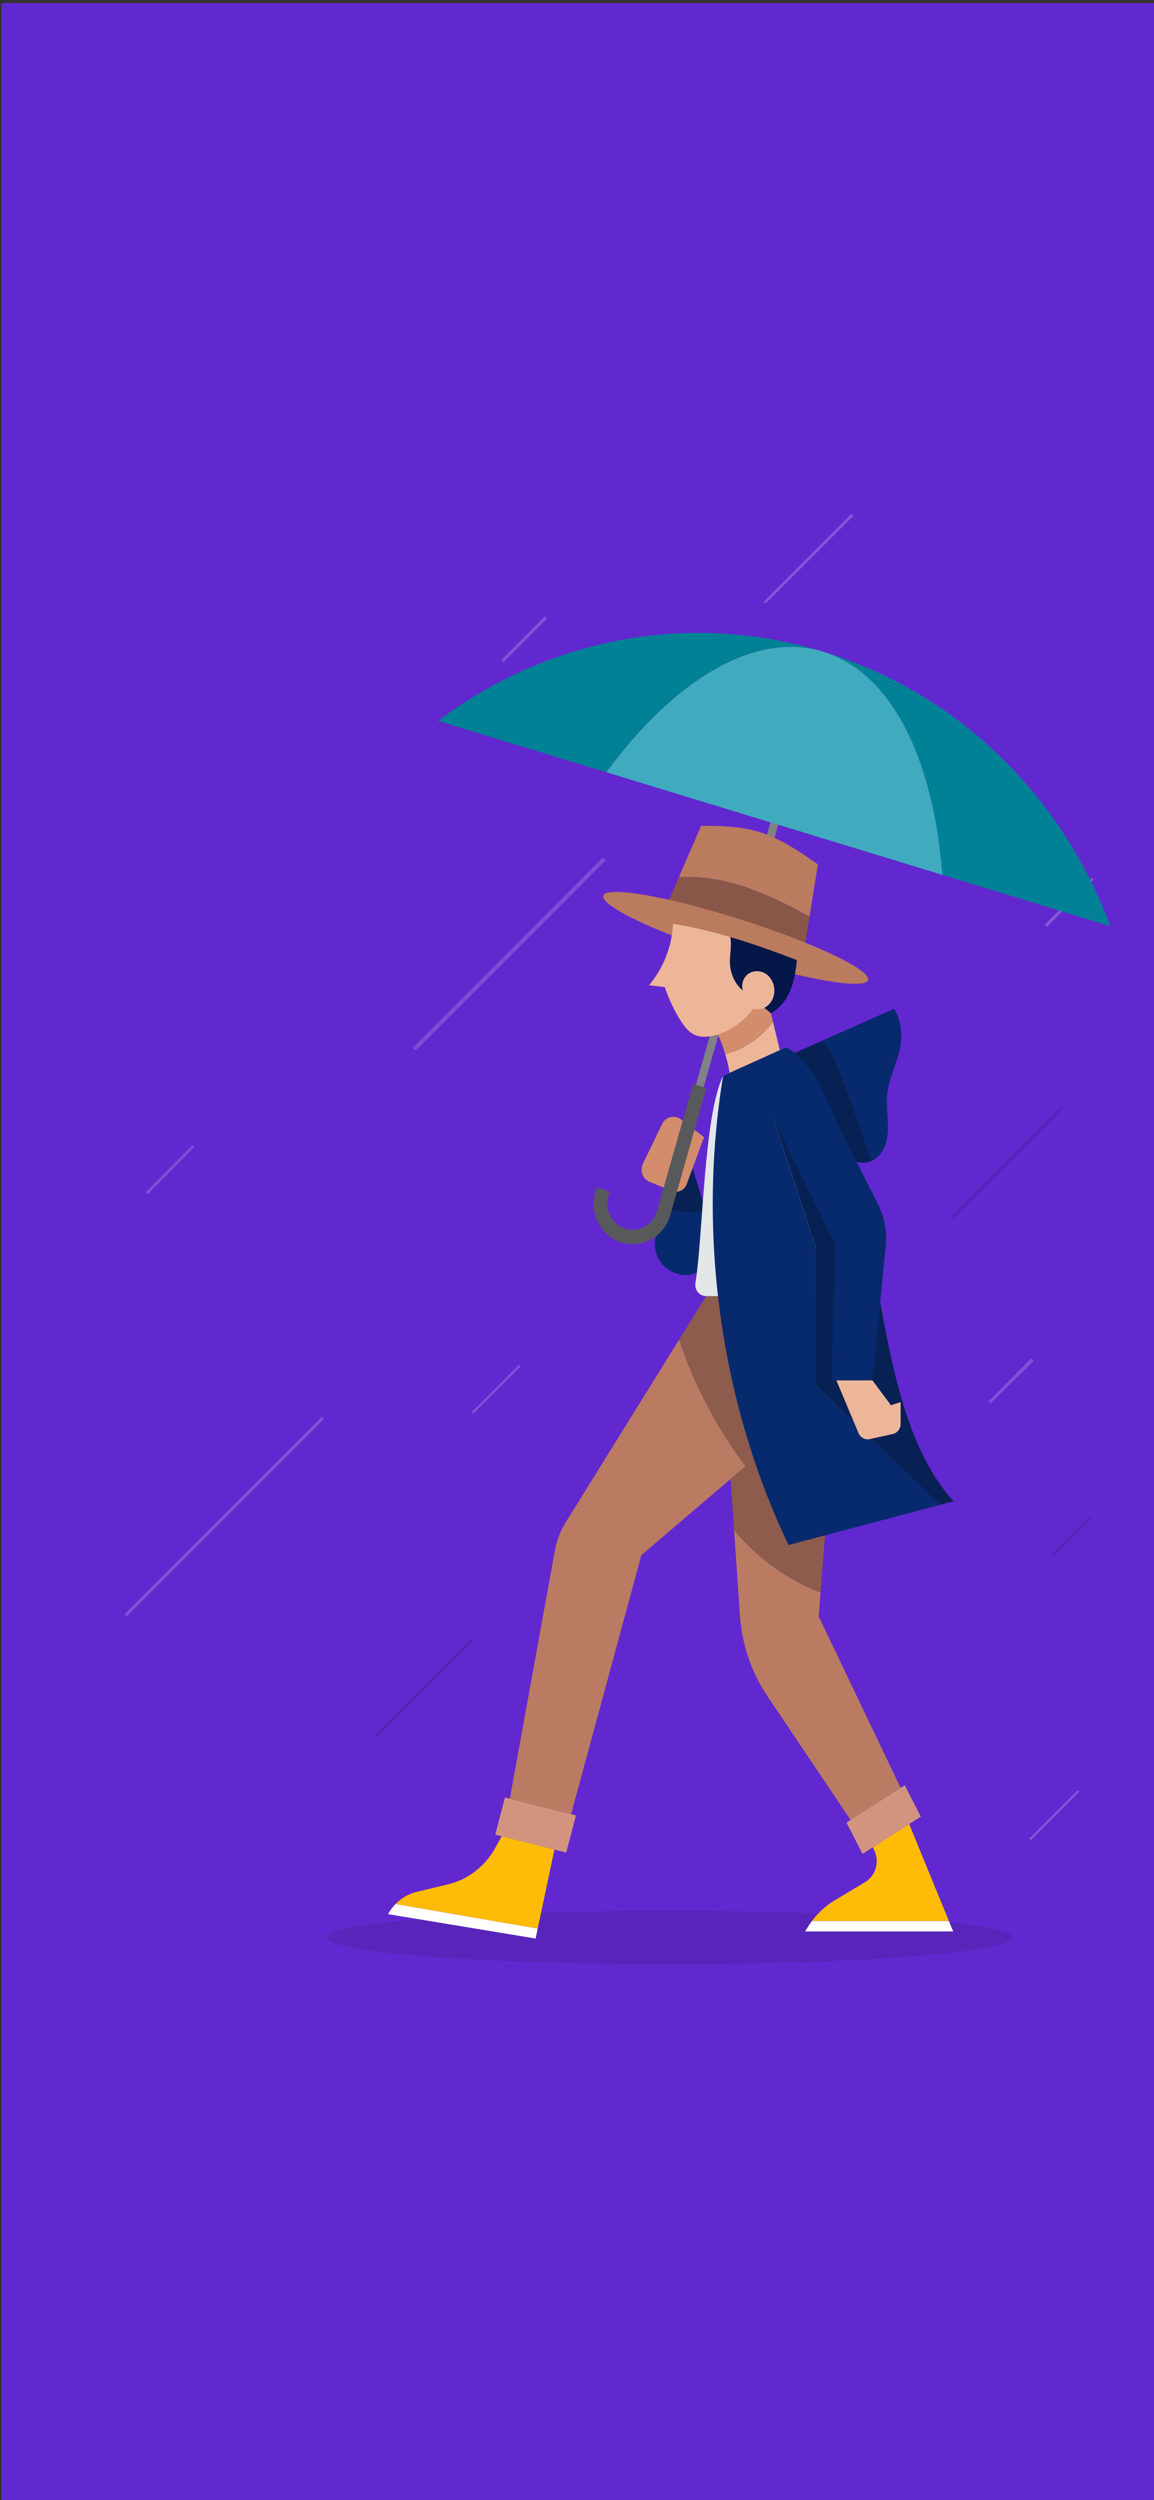 <?xml version="1.0" encoding="utf-8"?>
<!-- Generator: Adobe Illustrator 16.0.3, SVG Export Plug-In . SVG Version: 6.00 Build 0)  -->
<!DOCTYPE svg PUBLIC "-//W3C//DTD SVG 1.1//EN" "http://www.w3.org/Graphics/SVG/1.1/DTD/svg11.dtd">
<svg version="1.1" id="Capa_1" xmlns="http://www.w3.org/2000/svg" xmlns:xlink="http://www.w3.org/1999/xlink" x="0px" y="0px"
	 width="750px" height="1624px" viewBox="0 0 750 1624" enable-background="new 0 0 750 1624" xml:space="preserve">
<rect x="0" y="0" width="750" height="1624" fill="#333333" stroke="none"/>
<g>
	<rect x="1" y="2" fill="#6228CF" width="750" height="1624"/>
	<g>
		<path fill="#7F51D6" d="M82.368,1049.939c42.712-42.703,85.425-85.407,128.137-128.11c-0.479-0.479-0.959-0.96-1.439-1.439
			c-42.743,42.737-85.486,85.475-128.229,128.21C81.348,1049.047,81.858,1049.493,82.368,1049.939z"/>
		<path fill="#7D4ED5" d="M391.834,557.02c-41.155,41.178-82.31,82.354-123.464,123.53c0.596,0.601,1.192,1.198,1.788,1.798
			c41.15-41.154,82.303-82.311,123.455-123.465C393.02,558.262,392.427,557.641,391.834,557.02z"/>
		<path fill="#5723B5" d="M689.976,718.318c-24.049,24.05-48.098,48.1-72.146,72.147c0.397,0.399,0.797,0.798,1.195,1.197
			c24.047-24.051,48.094-48.103,72.142-72.153C690.769,719.113,690.372,718.716,689.976,718.318z"/>
		<path fill="#5623B5" d="M244.379,1129.032c21.042-21.042,42.085-42.084,63.128-63.126c-0.417-0.418-0.833-0.836-1.25-1.254
			c-21.042,21.043-42.083,42.085-63.125,63.127C243.547,1128.197,243.963,1128.614,244.379,1129.032z"/>
		<path fill="#8457D7" d="M553.355,333.729c-19.011,19.041-38.021,38.082-57.03,57.123c0.398,0.404,0.799,0.81,1.199,1.214
			c19.061-19.014,38.122-38.028,57.183-57.042C554.257,334.592,553.807,334.16,553.355,333.729z"/>
		<path fill="#7F50D5" d="M95.961,775.763c10.103-10.249,20.205-20.498,30.308-30.747c-0.374-0.377-0.747-0.753-1.12-1.13
			c-10.167,10.194-20.334,20.389-30.501,30.582C95.086,774.899,95.523,775.331,95.961,775.763z"/>
		<path fill="#8051D6" d="M327.269,430.105c9.417-9.433,18.833-18.863,28.249-28.296c-0.478-0.478-0.954-0.956-1.433-1.434
			c-9.417,9.431-18.835,18.86-28.253,28.291C326.311,429.146,326.79,429.626,327.269,430.105z"/>
		<path fill="#8052D6" d="M643.695,911.514c9.382-9.153,18.765-18.31,28.146-27.464c-0.544-0.557-1.088-1.112-1.633-1.67
			c-9.248,9.28-18.496,18.561-27.743,27.84C642.875,910.651,643.285,911.083,643.695,911.514z"/>
		<path fill="#8457D7" d="M700.378,1162.841c-10.508,10.513-21.015,21.025-31.521,31.538c0.331,0.336,0.663,0.673,0.994,1.009
			c10.534-10.54,21.068-21.081,31.604-31.622C701.095,1163.457,700.736,1163.149,700.378,1162.841z"/>
		<path fill="#8355D7" d="M307.633,918.123c10.182-10.169,20.362-20.337,30.543-30.506c-0.328-0.332-0.656-0.664-0.982-0.996
			c-10.198,10.207-20.396,20.415-30.596,30.622C306.943,917.536,307.288,917.829,307.633,918.123z"/>
		<path fill="#8457D7" d="M709.723,570.015c-10.244,10.212-20.487,20.425-30.73,30.636c0.48,0.486,0.964,0.975,1.445,1.461
			c10.135-10.322,20.269-20.646,30.401-30.967C710.467,570.767,710.095,570.391,709.723,570.015z"/>
		<path fill="#5723B6" d="M708.043,985.398c-8.063,8.037-16.126,16.074-24.189,24.112c0.383,0.384,0.764,0.769,1.145,1.151
			c8.057-8.045,16.113-16.089,24.169-24.134C708.792,986.152,708.418,985.775,708.043,985.398z"/>
	</g>
</g>
<g id="Capa_2" display="none">
</g>
<g>
	<g>
		<path fill="#5924B9" d="M658.059,1258.504c0,9.586-99.775,17.352-222.853,17.352c-123.08,0-222.854-7.766-222.854-17.352
			c0-9.579,99.774-17.348,222.854-17.348C558.283,1241.156,658.059,1248.925,658.059,1258.504z"/>
		<g>
			<g>
				<path fill="#072155" d="M534.233,676.043l-25.127,11.157c8.146,14.901,17.664,30.631,25.809,45.532
					c3.51,6.418,7.154,12.999,12.736,17.578c5.284,4.331,12.766,6.421,18.889,3.707c-5.818-16.578-11.635-33.158-17.453-49.732
					C545.541,694.173,541.398,683.427,534.233,676.043z"/>
				<path fill="#072A6E" d="M584.187,684.349c2.575-9.042,2.174-21.45-3.178-29.076l-46.775,20.771
					c7.165,7.383,11.308,18.129,14.854,28.241c5.818,16.574,11.635,33.154,17.453,49.732c0.346-0.156,0.702-0.262,1.035-0.444
					c6.472-3.556,9.189-11.803,9.497-19.387c0.31-7.586-1.19-15.189-0.5-22.748C577.438,702.051,581.611,693.392,584.187,684.349z"
					/>
			</g>
			<g>
				<g>
					<path fill="#072155" d="M458.878,786.967l-10.366-33.221l-14.814,6.29l-4.132,23.519
						C438.706,787.684,449.089,788.914,458.878,786.967z"/>
					<path fill="#072A6E" d="M458.878,786.967c-9.789,1.947-20.172,0.717-29.313-3.412l-3.683,20.923
						c-1.547,8.805,2.816,17.586,10.632,21.398l0.947,0.46c8.466,4.13,18.571,1.273,23.846-6.734l0,0
						c3.318-5.037,4.201-11.386,2.39-17.194L458.878,786.967z"/>
				</g>
				<path fill="#D38C6C" d="M457.578,738.652l-15.01-11.542c-4.119-3.168-10.002-1.712-12.297,3.043l-12.44,25.784
					c-2.17,4.5-0.143,9.952,4.38,11.781l14.546,5.881c3.802,1.535,8.087-0.425,9.544-4.379L457.578,738.652z"/>
			</g>
			<g>
				<g>
					<polygon fill="#808285" points="534.406,434.993 529.374,433.459 452.244,704.728 457.275,706.267 					"/>
					<path fill="#58595B" d="M450.446,704.18l-23.434,82.404c-2.567,9.039-11.75,14.22-20.469,11.56
						c-8.717-2.661-13.722-12.174-11.151-21.208l0.846-2.98l-8.626-2.632l-0.846,2.981c-3.97,13.959,3.765,28.659,17.237,32.776
						c13.475,4.112,27.668-3.899,31.636-17.86l23.431-82.406L450.446,704.18z"/>
				</g>
				<g>
					<path fill="#008196" d="M534.994,423.305c-89.001-27.166-180.567-7.556-250.2,44.958l109.241,33.343
						C438.501,441.413,490.498,409.723,534.994,423.305z"/>
					<path fill="#008196" d="M534.994,423.305c44.494,13.582,71.607,69.417,77.473,144.974l109.241,33.343
						C690.676,518.384,623.994,450.471,534.994,423.305z"/>
					<path fill="#40AABE" d="M534.994,423.305c-44.496-13.582-96.493,18.108-140.959,78.301l218.432,66.673
						C606.602,492.722,579.488,436.887,534.994,423.305z"/>
				</g>
			</g>
			<g>
				<path fill="#BA7B62" d="M532.075,1049.966l1.202-15.477c-21.631-8.327-41.162-22.447-56.174-40.604l3.789,55.465
					c1.287,18.842,7.471,36.977,17.894,52.475l54.009,80.31l16.266-10.401l16.27-10.398L532.075,1049.966z"/>
				<path fill="#8D5C4C" d="M533.277,1034.489l10.288-132.439l-68.732,58.634l2.271,33.201
					C492.115,1012.042,511.646,1026.162,533.277,1034.489z"/>
				<polygon fill="#D3947F" points="580.473,1191.497 598.444,1180.006 587.998,1159.625 585.33,1161.334 585.33,1161.334 
					569.061,1171.732 550.122,1183.839 560.562,1204.218 567.291,1199.918 567.291,1199.918 				"/>
				<path fill="#FFBC07" d="M562.271,1222.545l-20.041,12.013c-5.69,3.417-10.613,7.973-14.599,13.325h89.105l-25.85-63.046
					l-10.414,6.66l-13.182,8.421l1.091,2.406C571.717,1209.688,569.064,1218.469,562.271,1222.545z"/>
				<path fill="#FFFFFF" d="M523.331,1254.591h96.156l-2.751-6.708h-89.105C526.051,1250.008,524.588,1252.222,523.331,1254.591z"/>
			</g>
			<g>
				<path fill="#8D5C4C" d="M549.881,841.916h-90.958l-17.635,28.388c9.995,29.568,24.631,57.425,43.206,82.137l65.387-55.779
					V841.916z"/>
				<path fill="#BA7B62" d="M367.547,989.044c-3.387,5.451-5.723,11.532-6.88,17.902l-29.329,161.437l19.911,5.03l19.911,5.03
					l45.651-168.263l67.683-57.74c-18.575-24.712-33.211-52.568-43.206-82.137L367.547,989.044z"/>
				<polygon fill="#D3947F" points="331.339,1168.383 328.182,1167.583 321.868,1191.691 341.54,1196.658 360.335,1201.41 
					360.335,1201.41 368.006,1203.354 374.318,1179.239 351.25,1173.413 331.339,1168.383 				"/>
				<path fill="#FFFFFF" d="M252.179,1243.354l95.915,15.849l1.374-6.49l-92.359-15.967
					C255.2,1238.689,253.521,1240.894,252.179,1243.354z"/>
				<path fill="#FFBC07" d="M326.063,1192.752l-4.215,7.615c-6.644,12.008-17.823,20.593-30.843,23.685l-20.008,4.758
					c-5.306,1.258-10.085,4.053-13.888,7.936l92.359,15.967l10.867-51.302l-18.795-4.752L326.063,1192.752z"/>
			</g>
			<path fill="#E3E7E8" d="M469.963,698.792c-12.684,25.85-13.097,105.263-17.999,134.574c-0.749,4.479,2.571,8.551,6.959,8.551
				h99.696l-47.595-161.675L469.963,698.792z"/>
			<g>
				<g>
					<path fill="#D38C6C" d="M502.382,663.771l-1.355-5.63l-3.275-11.556l-27.678,9.22l-7.17,9.088
						c3.618,6.227,6.401,12.945,8.454,19.893C483.593,681.646,494.76,674.164,502.382,663.771z"/>
					<path fill="#EDB698" d="M506.82,682.142l-4.438-18.371c-7.622,10.393-18.789,17.875-31.024,21.014
						c1.181,3.97,2.184,8.004,2.817,12.105L506.82,682.142z"/>
				</g>
				<g>
					<g>
						<path fill="#BA7B5F" d="M488.884,577.754c12.872,4.745,25.139,11.035,37.216,17.693l5.469-33.952
							c-12.606-8.909-25.671-17.709-40.42-21.75c-11.512-3.149-23.566-3.263-35.469-3.357l-14.471,33.435
							C457.333,568.765,473.613,572.129,488.884,577.754z"/>
						<path fill="#885747" d="M488.884,577.754c-15.271-5.625-31.551-8.989-47.675-7.932l-8.615,19.903l89.603,29.94l3.903-24.218
							C514.022,588.789,501.756,582.499,488.884,577.754z"/>
					</g>
					<path fill="#BA7B5F" d="M564.197,636.586c-1.942,6.557-42.049-0.391-89.584-15.51c-47.537-15.119-84.495-32.687-82.556-39.241
						c1.941-6.552,42.05,0.393,89.588,15.512C529.178,612.465,566.139,630.034,564.197,636.586z"/>
					<path fill="#051649" d="M474.608,608.69c0.328,1.901,0.438,3.868,0.365,5.788c-0.163,4.373-0.935,8.755-0.453,13.105
						c0.661,6.014,3.668,12.266,8.361,15.867c-1.434-3.888,0.229-8.646,3.579-10.95c3.347-2.296,8.017-2.125,11.38,0.157
						c3.362,2.278,5.36,6.436,5.407,10.602c0.049,3.591-1.34,7.255-3.967,9.607c-0.751,0.678-1.609,1.243-2.509,1.701
						c1.417,1.212,2.837,2.435,4.254,3.574c6.58-3.437,11.13-10.169,13.573-17.372c1.875-5.535,2.777-11.304,3.259-17.14
						C503.867,618.236,489.325,613.039,474.608,608.69z"/>
					<path fill="#EDB698" d="M503.248,643.259c-0.047-4.166-2.045-8.324-5.407-10.602c-3.363-2.282-8.033-2.453-11.38-0.157
						c-3.35,2.303-5.013,7.062-3.579,10.95c-4.693-3.602-7.7-9.854-8.361-15.867c-0.481-4.35,0.29-8.732,0.453-13.105
						c0.073-1.92-0.037-3.887-0.365-5.788c-12.363-3.66-24.822-6.655-37.162-8.632c-0.73,14.616-6.317,28.927-15.627,39.934
						c3.299,0.424,6.91,0.765,10.215,1.189c2.718,7.855,6.246,15.647,10.803,22.536c1.981,2.993,4.208,5.95,7.252,7.745
						c4.932,2.905,11.118,2.245,16.528,0.465c9.084-2.989,17.244-8.933,23.029-16.782c2.312,0.928,4.884,0.552,7.126-0.577
						c0.899-0.458,1.758-1.023,2.509-1.701C501.908,650.514,503.297,646.85,503.248,643.259z"/>
				</g>
			</g>
			<g>
				<path fill="#072A6E" d="M530.084,810.223l-27.702-84.629l42.469,6.979c-8.82-24.475-19.848-44.583-33.826-52.333l-41.062,18.551
					c-16.827,102.283-1.931,211.823,42.515,304.795l98.329-26.041l-80.723-77.866V810.223z"/>
				<path fill="#072155" d="M567.037,819.175c-5.355-27.015-12.422-59.486-22.187-86.602l-42.469-6.979l27.702,84.629v89.457
					l80.723,77.866l9.003-2.387C584.89,937.154,577.234,870.571,567.037,819.175z"/>
			</g>
			<g>
				<path fill="#072A6E" d="M501.114,722.984l41.642,85.456l-2.264,88.222h26.545l8.636-87.415c0.915-9.277-0.817-18.634-4.991-26.9
					l-38.326-75.993c-4.334-8.585-14.397-12.151-22.896-8.111l0,0C500.416,702.551,496.624,713.774,501.114,722.984z"/>
				<path fill="#EDB698" d="M543.565,896.661l14.393,34.215c1.232,2.932,4.289,4.561,7.308,3.9l14.909-3.269
					c3.005-0.66,5.155-3.407,5.155-6.594v-14.159l-6.311,2.012l-11.982-16.105H543.565z"/>
			</g>
		</g>
	</g>
</g>
</svg>
